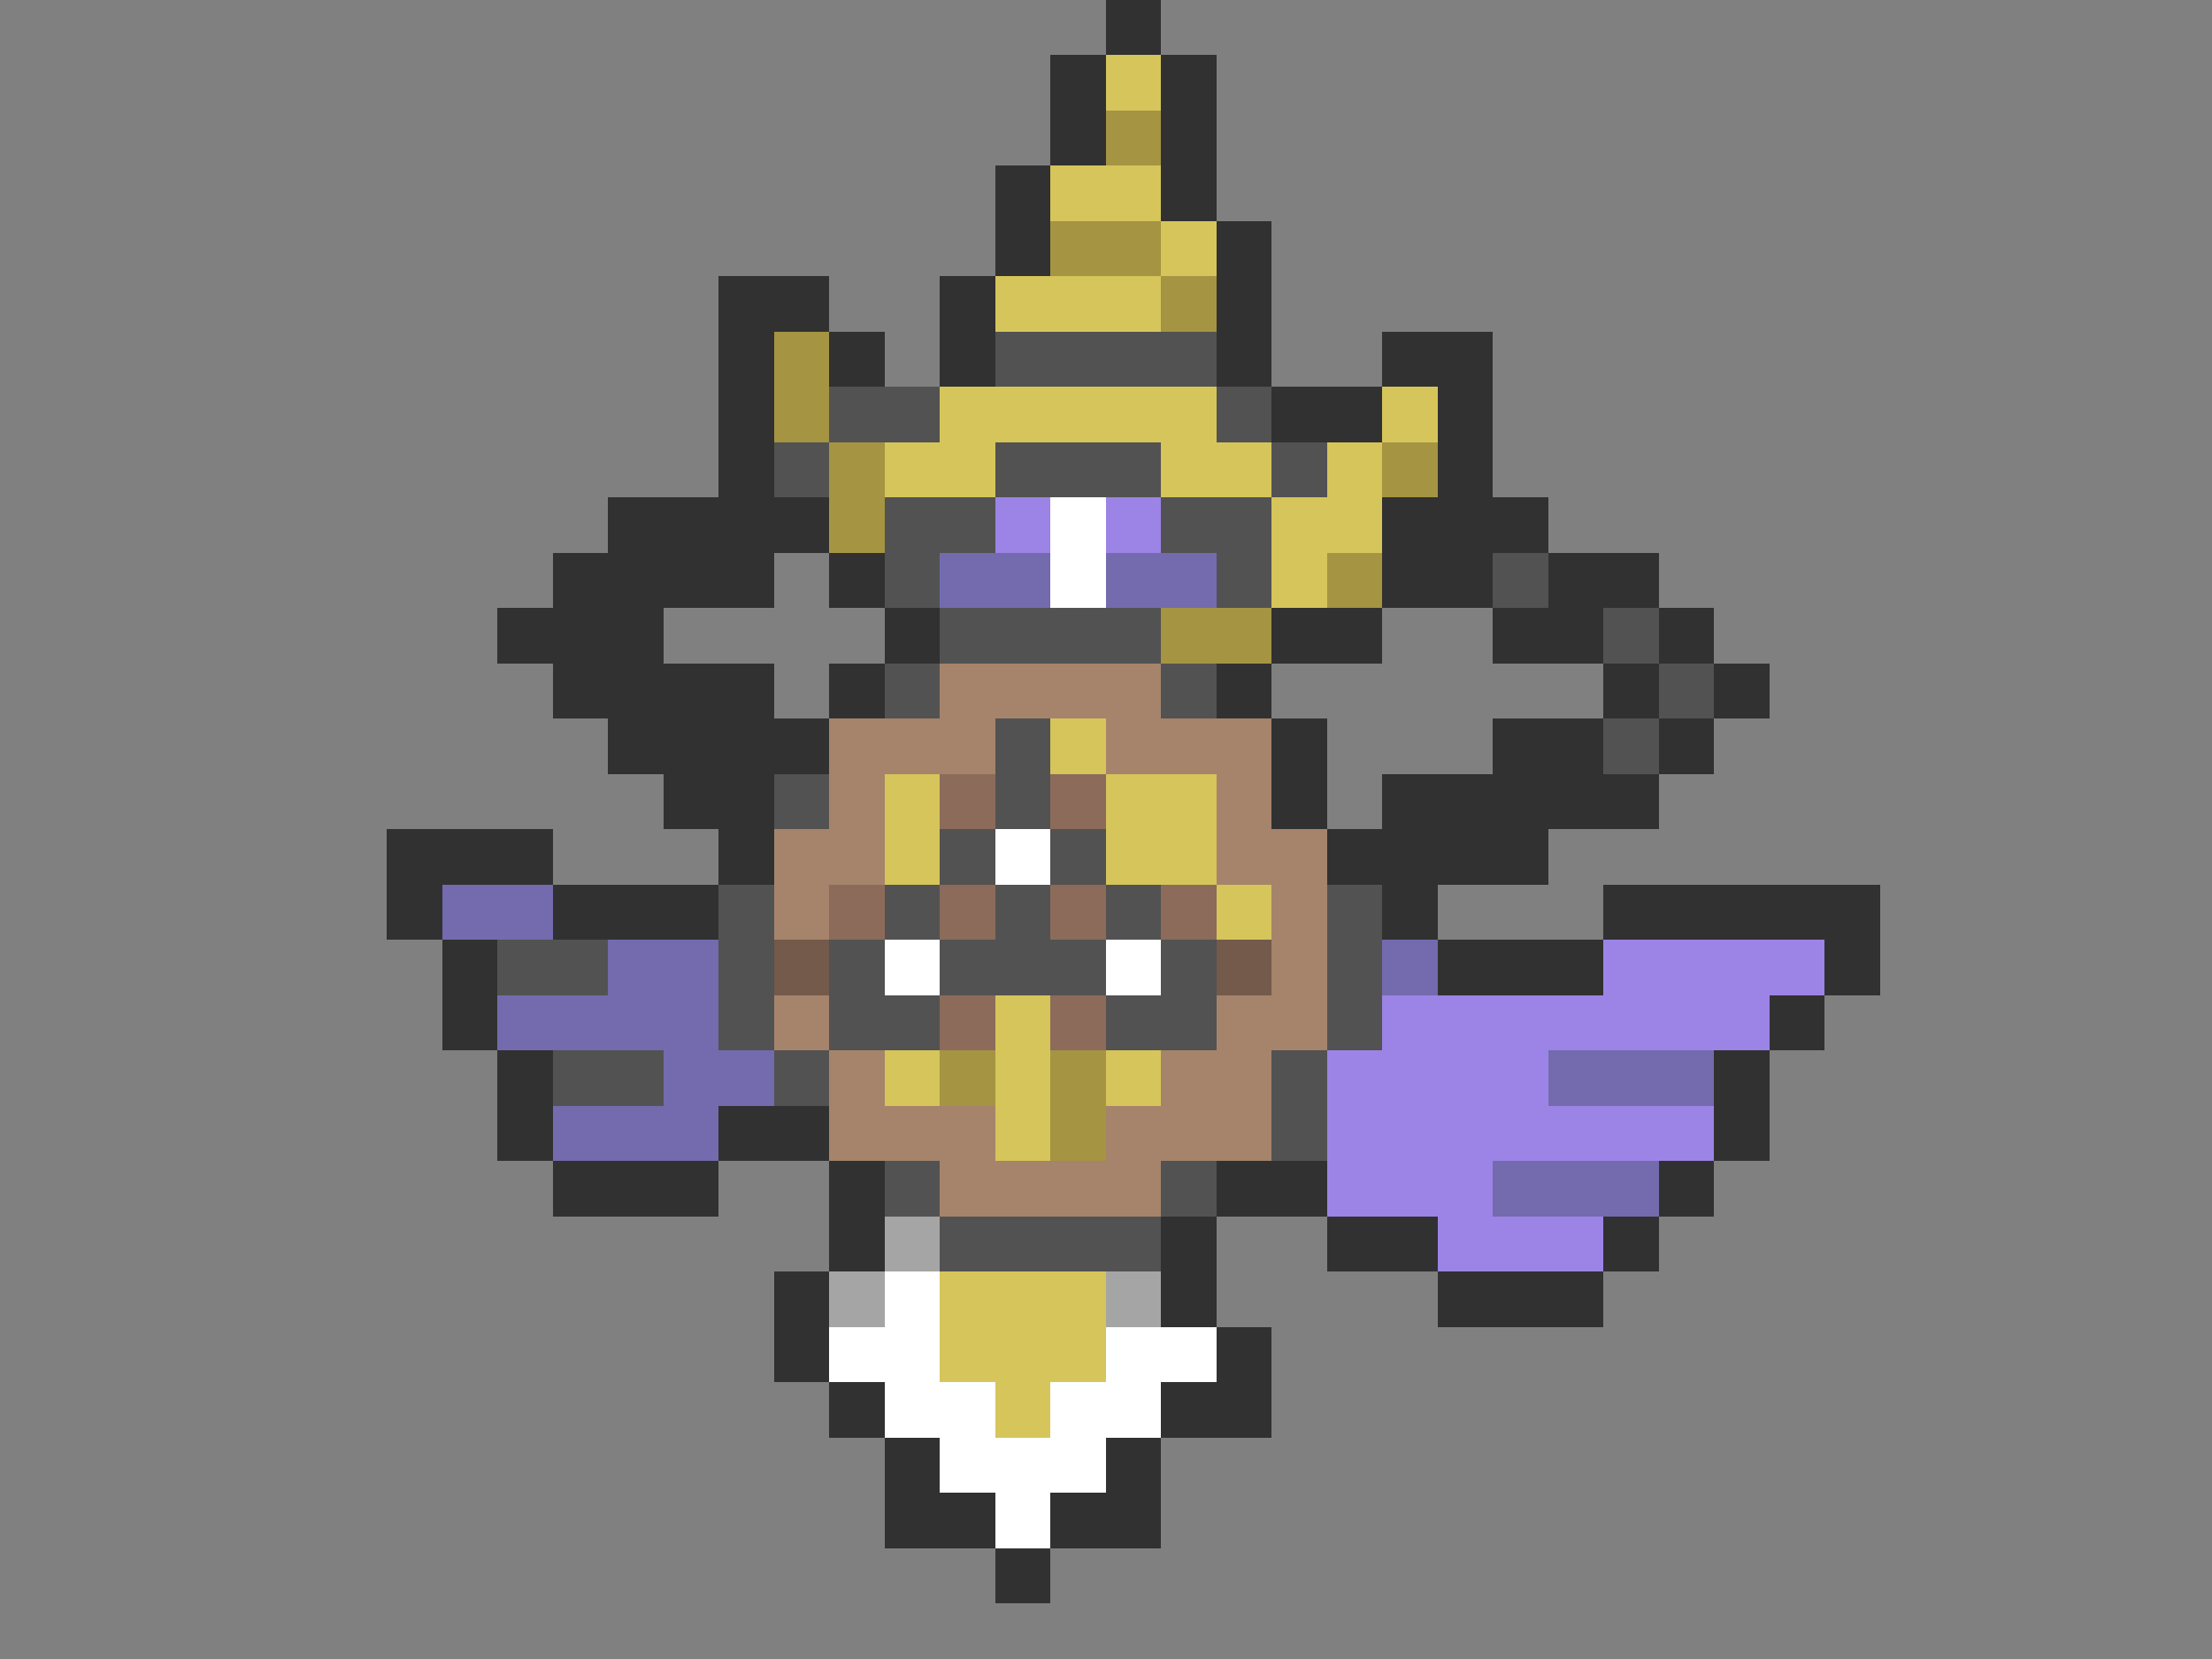 <svg xmlns="http://www.w3.org/2000/svg" viewBox="0 -0.5 40 30" shape-rendering="crispEdges">
<rect x="0" y="-0.5" width="40" height="30" fill="#808080" stroke="none"/>
<path stroke="#313131" d="M20 0h1M19 1h1M21 1h1M19 2h1M21 2h1M18 3h1M21 3h1M18 4h1M22 4h1M13 5h2M17 5h1M22 5h1M13 6h1M15 6h1M17 6h1M22 6h1M25 6h2M13 7h1M23 7h2M26 7h1M13 8h1M26 8h1M11 9h4M25 9h3M10 10h4M15 10h1M25 10h2M28 10h2M9 11h3M16 11h1M23 11h2M27 11h2M30 11h1M10 12h4M15 12h1M22 12h1M29 12h1M31 12h1M11 13h4M23 13h1M27 13h2M30 13h1M12 14h2M23 14h1M25 14h5M7 15h3M13 15h1M24 15h4M7 16h1M10 16h3M25 16h1M29 16h5M8 17h1M26 17h3M33 17h1M8 18h1M32 18h1M9 19h1M31 19h1M9 20h1M13 20h2M31 20h1M10 21h3M15 21h1M22 21h2M30 21h1M15 22h1M21 22h1M24 22h2M29 22h1M14 23h1M21 23h1M26 23h3M14 24h1M22 24h1M15 25h1M21 25h2M16 26h1M20 26h1M16 27h2M19 27h2M18 28h1" />
<path stroke="#d6c55a" d="M20 1h1M19 3h2M21 4h1M18 5h3M17 7h5M25 7h1M16 8h2M21 8h2M24 8h1M23 9h2M23 10h1M19 13h1M16 14h1M20 14h2M16 15h1M20 15h2M22 16h1M18 18h1M16 19h1M18 19h1M20 19h1M18 20h1M17 23h3M17 24h3M18 25h1" />
<path stroke="#a59442" d="M20 2h1M19 4h2M21 5h1M14 6h1M14 7h1M15 8h1M25 8h1M15 9h1M24 10h1M21 11h2M17 19h1M19 19h1M19 20h1" />
<path stroke="#525252" d="M18 6h4M15 7h2M22 7h1M14 8h1M18 8h3M23 8h1M16 9h2M21 9h2M16 10h1M22 10h1M27 10h1M17 11h4M29 11h1M16 12h1M21 12h1M30 12h1M18 13h1M29 13h1M14 14h1M18 14h1M17 15h1M19 15h1M13 16h1M16 16h1M18 16h1M20 16h1M24 16h1M9 17h2M13 17h1M15 17h1M17 17h3M21 17h1M24 17h1M13 18h1M15 18h2M20 18h2M24 18h1M10 19h2M14 19h1M23 19h1M23 20h1M16 21h1M21 21h1M17 22h4" />
<path stroke="#9c84e6" d="M18 9h1M20 9h1M29 17h4M25 18h7M24 19h4M24 20h7M24 21h3M26 22h3" />
<path stroke="#ffffff" d="M19 9h1M19 10h1M18 15h1M16 17h1M20 17h1M16 23h1M15 24h2M20 24h2M16 25h2M19 25h2M17 26h3M18 27h1" />
<path stroke="#736bad" d="M17 10h2M20 10h2M8 16h2M11 17h2M25 17h1M9 18h4M12 19h2M28 19h3M10 20h3M27 21h3" />
<path stroke="#a5846b" d="M17 12h4M15 13h3M20 13h3M15 14h1M22 14h1M14 15h2M22 15h2M14 16h1M23 16h1M23 17h1M14 18h1M22 18h2M15 19h1M21 19h2M15 20h3M20 20h3M17 21h4" />
<path stroke="#8c6b5a" d="M17 14h1M19 14h1M15 16h1M17 16h1M19 16h1M21 16h1M17 18h1M19 18h1" />
<path stroke="#735a4a" d="M14 17h1M22 17h1" />
<path stroke="#a5a5a5" d="M16 22h1M15 23h1M20 23h1" />
</svg>
